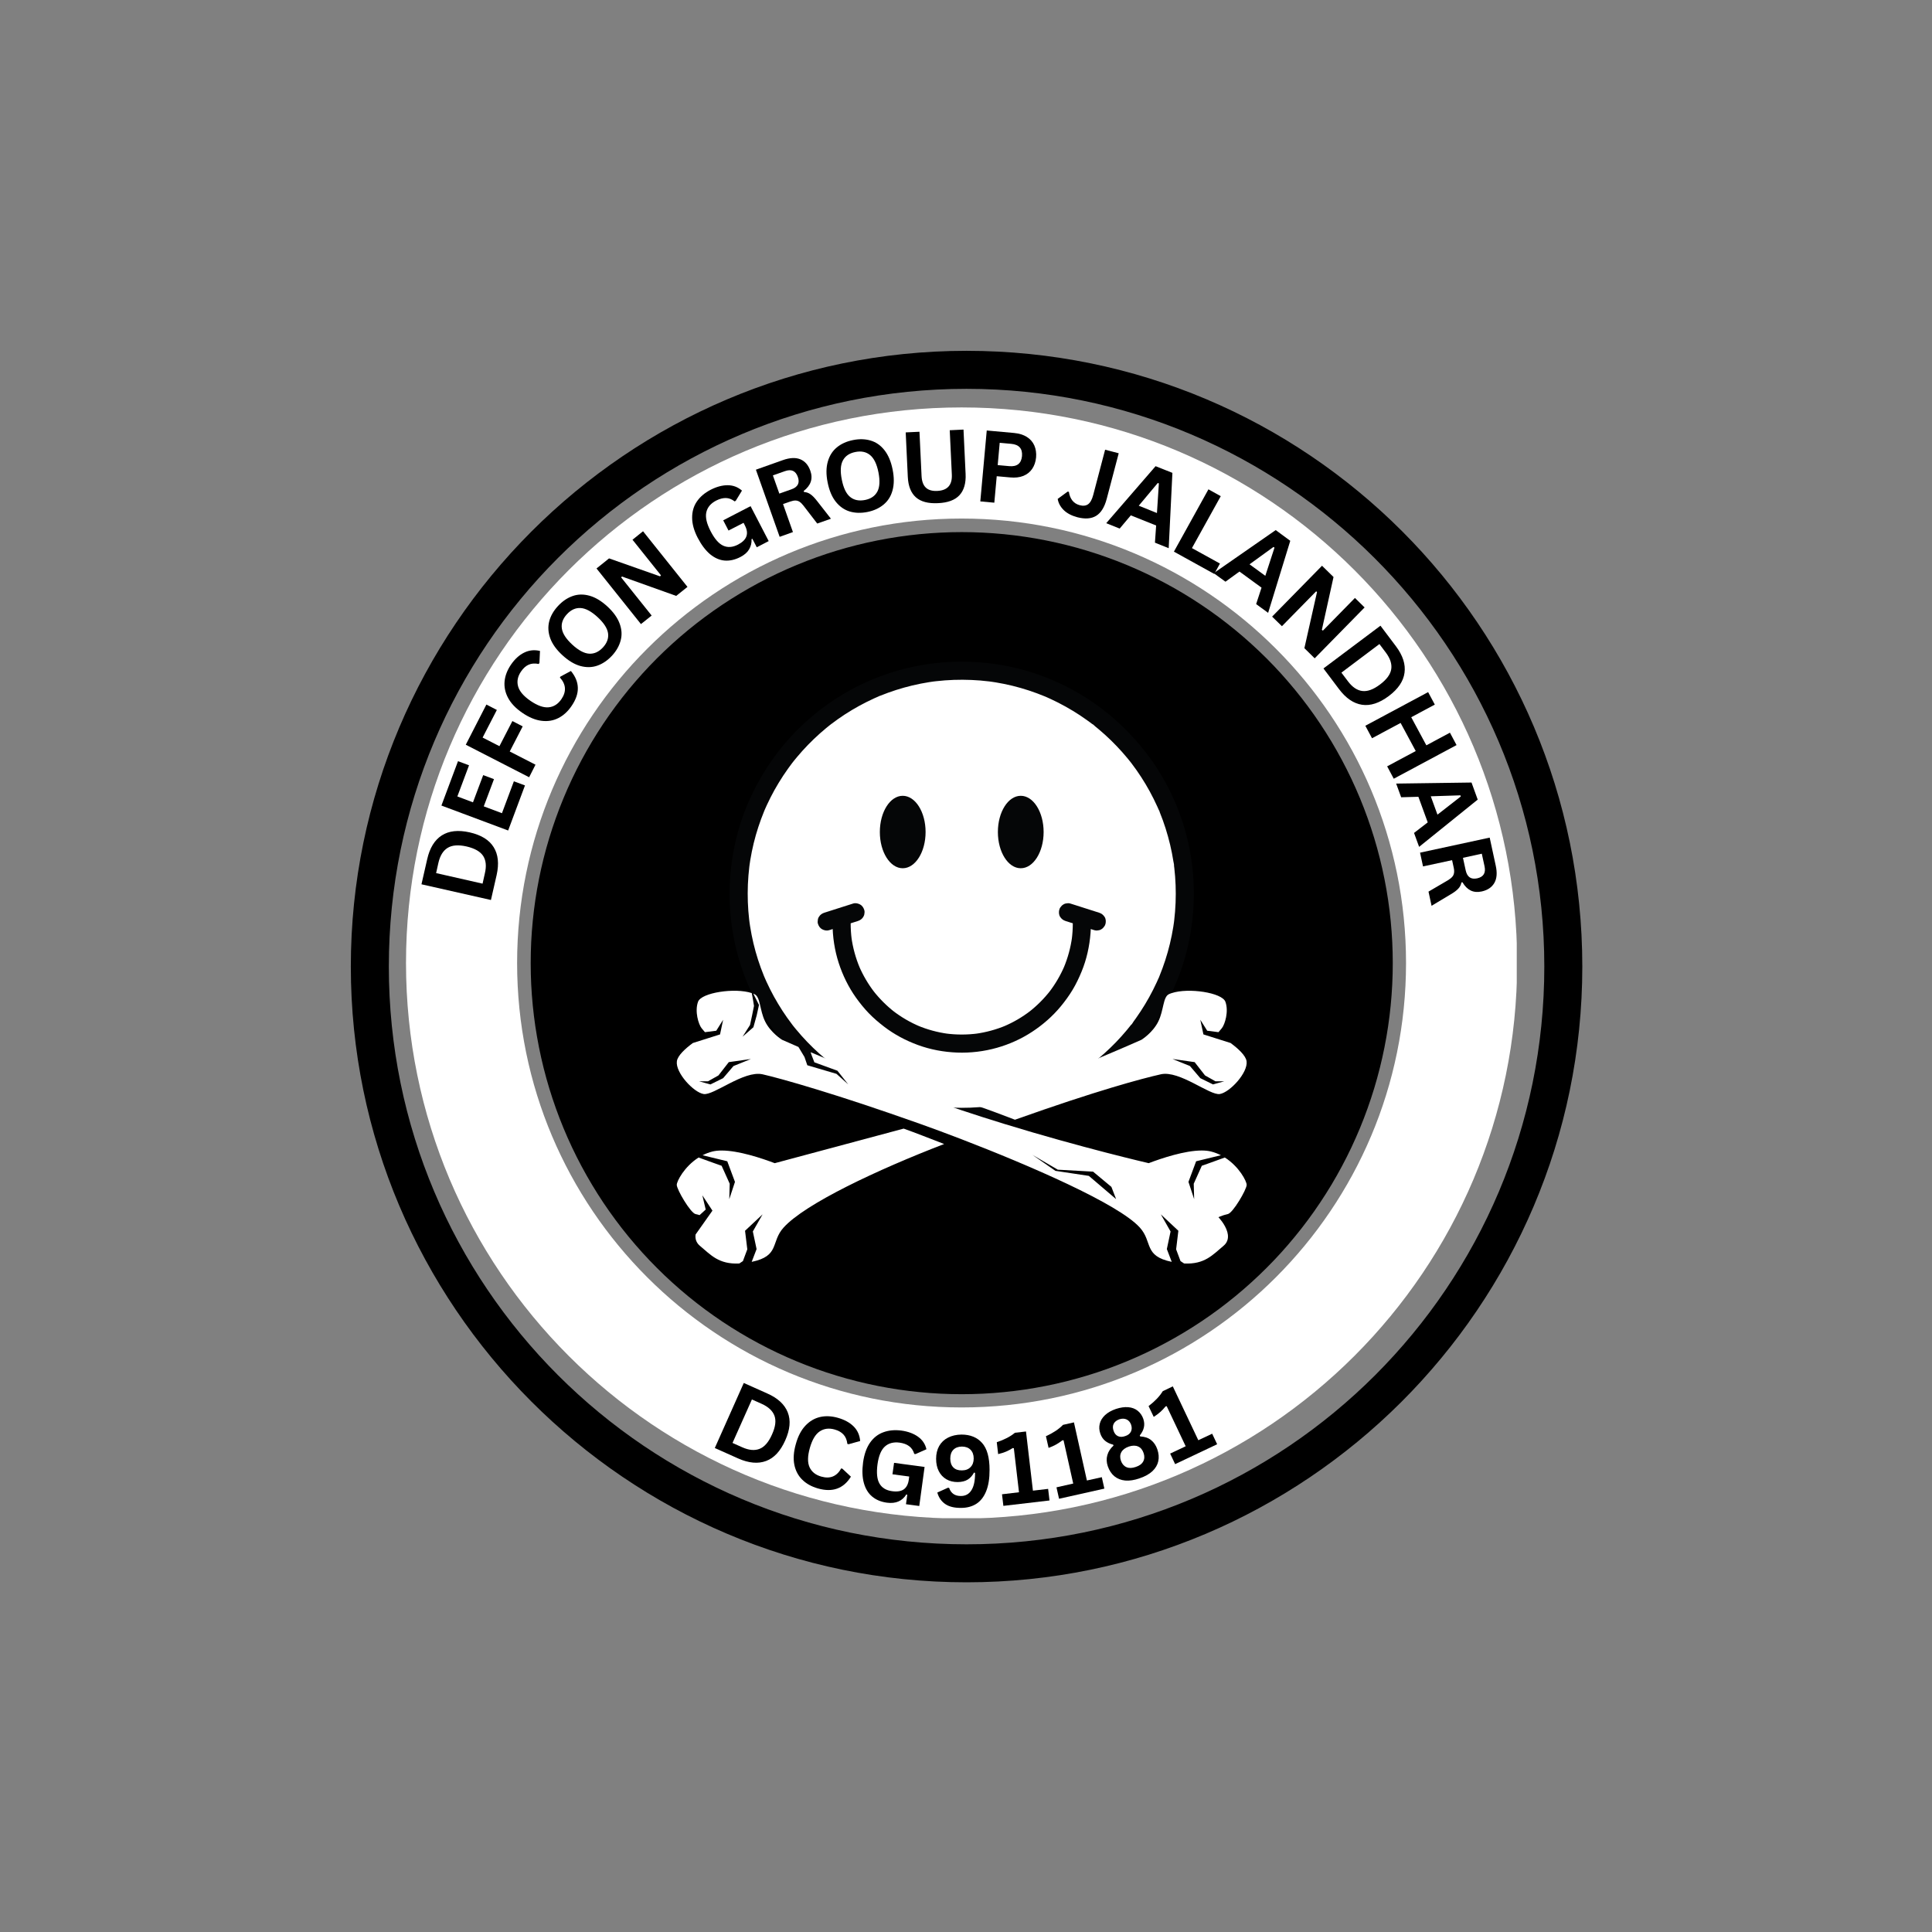 <svg xmlns="http://www.w3.org/2000/svg" xmlns:xlink="http://www.w3.org/1999/xlink" width="500" zoomAndPan="magnify" viewBox="0 0 375 375" height="500" preserveAspectRatio="xMidYMid meet" version="1.0"><rect x="0" y="0" width="375" height="375" fill="#808080" stroke="none"/><defs><g/><clipPath id="e0f63bc7be"><path d="M 68.094 68.094 L 307.125 68.094 L 307.125 307.125 L 68.094 307.125 Z M 68.094 68.094 " clip-rule="nonzero"/></clipPath><clipPath id="81262df6f1"><path d="M 103.008 103.281 L 270.328 103.281 L 270.328 270.605 L 103.008 270.605 Z M 103.008 103.281 " clip-rule="nonzero"/></clipPath><clipPath id="72cdd65891"><path d="M 141.613 128.422 L 231.602 128.422 L 231.602 218.41 L 141.613 218.41 Z M 141.613 128.422 " clip-rule="nonzero"/></clipPath><clipPath id="b6fd71d569"><path d="M 78.805 79.082 L 294.402 79.082 L 294.402 294.68 L 78.805 294.68 Z M 78.805 79.082 " clip-rule="nonzero"/></clipPath><clipPath id="e13304a4d3"><path d="M 131.082 219 L 184 219 L 184 245.551 L 131.082 245.551 Z M 131.082 219 " clip-rule="nonzero"/></clipPath><clipPath id="8ec46a03c0"><path d="M 131.082 192 L 242 192 L 242 245.551 L 131.082 245.551 Z M 131.082 192 " clip-rule="nonzero"/></clipPath></defs><g clip-path="url(#e0f63bc7be)"><path fill="#000000" d="M 187.609 307.125 C 121.582 307.125 68.094 253.27 68.094 187.609 C 68.094 121.953 121.582 68.094 187.609 68.094 C 253.641 68.094 307.125 121.582 307.125 187.609 C 307.125 253.641 253.27 307.125 187.609 307.125 Z M 187.609 75.473 C 125.641 75.473 75.473 125.641 75.473 187.609 C 75.473 249.582 125.641 299.75 187.609 299.75 C 249.582 299.75 299.75 249.582 299.75 187.609 C 299.75 125.641 249.215 75.473 187.609 75.473 Z M 187.609 75.473 " fill-opacity="1" fill-rule="nonzero"/></g><g clip-path="url(#81262df6f1)"><path fill="#000000" d="M 270.336 186.945 C 270.336 188.316 270.301 189.684 270.234 191.051 C 270.168 192.418 270.066 193.785 269.934 195.148 C 269.797 196.512 269.633 197.867 269.43 199.223 C 269.23 200.578 268.996 201.926 268.727 203.27 C 268.461 204.613 268.16 205.949 267.828 207.277 C 267.496 208.605 267.129 209.922 266.734 211.234 C 266.336 212.543 265.906 213.844 265.445 215.133 C 264.984 216.422 264.492 217.699 263.969 218.965 C 263.441 220.23 262.887 221.48 262.305 222.719 C 261.719 223.957 261.102 225.18 260.457 226.387 C 259.812 227.594 259.137 228.785 258.434 229.961 C 257.73 231.133 256.996 232.289 256.234 233.43 C 255.477 234.566 254.688 235.688 253.871 236.785 C 253.055 237.887 252.215 238.965 251.344 240.023 C 250.477 241.082 249.582 242.117 248.664 243.133 C 247.742 244.148 246.801 245.137 245.832 246.105 C 244.863 247.074 243.871 248.02 242.855 248.938 C 241.844 249.859 240.805 250.75 239.746 251.621 C 238.688 252.488 237.609 253.332 236.512 254.148 C 235.41 254.961 234.293 255.75 233.152 256.512 C 232.016 257.273 230.859 258.004 229.684 258.707 C 228.508 259.414 227.316 260.086 226.109 260.73 C 224.902 261.379 223.68 261.992 222.441 262.578 C 221.203 263.164 219.953 263.719 218.688 264.242 C 217.422 264.766 216.145 265.258 214.855 265.723 C 213.566 266.184 212.27 266.613 210.957 267.008 C 209.648 267.406 208.328 267.77 207 268.105 C 205.672 268.438 204.336 268.738 202.992 269.004 C 201.648 269.27 200.301 269.504 198.945 269.707 C 197.594 269.906 196.234 270.074 194.871 270.207 C 193.508 270.344 192.145 270.445 190.777 270.512 C 189.41 270.578 188.039 270.613 186.672 270.613 C 185.301 270.613 183.934 270.578 182.566 270.512 C 181.199 270.445 179.832 270.344 178.469 270.207 C 177.109 270.074 175.75 269.906 174.395 269.707 C 173.039 269.504 171.691 269.27 170.348 269.004 C 169.008 268.738 167.672 268.438 166.344 268.105 C 165.016 267.77 163.695 267.406 162.383 267.008 C 161.074 266.613 159.773 266.184 158.484 265.723 C 157.195 265.258 155.918 264.766 154.652 264.242 C 153.391 263.719 152.137 263.164 150.898 262.578 C 149.66 261.992 148.438 261.379 147.23 260.73 C 146.023 260.086 144.832 259.414 143.66 258.707 C 142.484 258.004 141.328 257.273 140.188 256.512 C 139.051 255.75 137.934 254.961 136.832 254.148 C 135.73 253.332 134.652 252.488 133.594 251.621 C 132.535 250.75 131.5 249.859 130.484 248.938 C 129.469 248.02 128.48 247.074 127.512 246.105 C 126.543 245.137 125.598 244.148 124.68 243.133 C 123.762 242.117 122.867 241.082 121.996 240.023 C 121.129 238.965 120.285 237.887 119.473 236.785 C 118.656 235.688 117.867 234.566 117.105 233.43 C 116.344 232.289 115.613 231.133 114.91 229.957 C 114.207 228.785 113.531 227.594 112.887 226.387 C 112.238 225.18 111.625 223.957 111.039 222.719 C 110.453 221.48 109.898 220.23 109.375 218.965 C 108.852 217.699 108.359 216.422 107.898 215.133 C 107.438 213.844 107.008 212.543 106.609 211.234 C 106.211 209.922 105.848 208.605 105.512 207.277 C 105.18 205.949 104.883 204.613 104.613 203.27 C 104.348 201.926 104.113 200.578 103.91 199.223 C 103.711 197.867 103.543 196.512 103.41 195.148 C 103.273 193.785 103.176 192.418 103.105 191.051 C 103.039 189.684 103.008 188.316 103.008 186.945 C 103.008 185.578 103.039 184.211 103.105 182.84 C 103.176 181.473 103.273 180.109 103.41 178.746 C 103.543 177.383 103.711 176.023 103.91 174.672 C 104.113 173.316 104.348 171.969 104.613 170.625 C 104.883 169.281 105.18 167.945 105.512 166.617 C 105.848 165.289 106.211 163.969 106.609 162.66 C 107.008 161.352 107.438 160.051 107.898 158.762 C 108.359 157.473 108.852 156.195 109.375 154.93 C 109.898 153.664 110.453 152.414 111.039 151.176 C 111.625 149.938 112.238 148.715 112.887 147.508 C 113.531 146.301 114.207 145.109 114.91 143.934 C 115.613 142.762 116.344 141.605 117.105 140.465 C 117.867 139.328 118.656 138.207 119.473 137.109 C 120.285 136.008 121.129 134.93 121.996 133.871 C 122.867 132.812 123.762 131.777 124.68 130.762 C 125.598 129.746 126.543 128.754 127.512 127.785 C 128.48 126.82 129.469 125.875 130.484 124.957 C 131.5 124.035 132.535 123.141 133.594 122.273 C 134.652 121.406 135.73 120.562 136.832 119.746 C 137.934 118.93 139.051 118.145 140.188 117.383 C 141.328 116.621 142.484 115.891 143.66 115.184 C 144.832 114.48 146.023 113.805 147.23 113.16 C 148.438 112.516 149.66 111.898 150.898 111.316 C 152.137 110.73 153.391 110.176 154.652 109.652 C 155.918 109.125 157.195 108.633 158.484 108.172 C 159.773 107.711 161.074 107.281 162.383 106.883 C 163.695 106.488 165.016 106.121 166.344 105.789 C 167.672 105.457 169.008 105.156 170.348 104.891 C 171.691 104.621 173.039 104.387 174.395 104.188 C 175.75 103.988 177.109 103.82 178.469 103.684 C 179.832 103.551 181.199 103.449 182.566 103.383 C 183.934 103.316 185.301 103.281 186.672 103.281 C 188.039 103.281 189.41 103.316 190.777 103.383 C 192.145 103.449 193.508 103.551 194.871 103.684 C 196.234 103.82 197.594 103.988 198.945 104.188 C 200.301 104.387 201.648 104.621 202.992 104.891 C 204.336 105.156 205.672 105.457 207 105.789 C 208.328 106.121 209.648 106.488 210.957 106.883 C 212.27 107.281 213.566 107.711 214.855 108.172 C 216.145 108.633 217.422 109.125 218.688 109.652 C 219.953 110.176 221.203 110.73 222.441 111.316 C 223.68 111.898 224.902 112.516 226.109 113.16 C 227.316 113.805 228.508 114.48 229.684 115.184 C 230.859 115.891 232.016 116.621 233.152 117.383 C 234.293 118.145 235.41 118.93 236.512 119.746 C 237.609 120.562 238.688 121.406 239.746 122.273 C 240.805 123.141 241.844 124.035 242.855 124.957 C 243.871 125.875 244.863 126.82 245.832 127.785 C 246.801 128.754 247.742 129.746 248.664 130.762 C 249.582 131.777 250.477 132.812 251.344 133.871 C 252.215 134.93 253.055 136.008 253.871 137.109 C 254.688 138.207 255.477 139.328 256.234 140.465 C 256.996 141.605 257.73 142.762 258.434 143.934 C 259.137 145.109 259.812 146.301 260.457 147.508 C 261.102 148.715 261.719 149.938 262.305 151.176 C 262.887 152.414 263.441 153.664 263.969 154.93 C 264.492 156.195 264.984 157.473 265.445 158.762 C 265.906 160.051 266.336 161.352 266.734 162.66 C 267.129 163.969 267.496 165.289 267.828 166.617 C 268.16 167.945 268.461 169.281 268.727 170.625 C 268.996 171.969 269.23 173.316 269.43 174.672 C 269.633 176.023 269.797 177.383 269.934 178.746 C 270.066 180.109 270.168 181.473 270.234 182.84 C 270.301 184.211 270.336 185.578 270.336 186.945 Z M 270.336 186.945 " fill-opacity="1" fill-rule="nonzero"/></g><path fill="#ffffff" d="M 229.973 173.484 C 229.973 197.398 210.586 216.785 186.672 216.785 C 162.758 216.785 143.371 197.398 143.371 173.484 C 143.371 149.566 162.758 130.18 186.672 130.18 C 210.586 130.18 229.973 149.566 229.973 173.484 " fill-opacity="1" fill-rule="nonzero"/><g clip-path="url(#72cdd65891)"><path fill="#050607" d="M 228.215 173.484 C 228.215 174.637 228.172 175.789 228.078 176.938 C 228.035 177.496 227.98 178.055 227.914 178.609 C 227.898 178.746 227.883 178.887 227.863 179.023 C 227.824 179.348 227.922 178.637 227.855 179.086 C 227.816 179.363 227.777 179.637 227.734 179.91 C 227.379 182.113 226.859 184.285 226.168 186.406 C 225.836 187.43 225.461 188.445 225.055 189.445 C 225.023 189.516 224.992 189.586 224.965 189.656 C 224.891 189.84 225.031 189.5 225.031 189.504 C 225.02 189.621 224.918 189.762 224.871 189.875 C 224.758 190.137 224.641 190.398 224.52 190.66 C 224.297 191.148 224.062 191.629 223.82 192.109 C 222.852 194.027 221.738 195.871 220.492 197.625 C 220.34 197.84 220.184 198.059 220.027 198.27 C 219.895 198.449 219.707 198.84 219.516 198.953 C 219.512 198.953 219.734 198.668 219.617 198.82 C 219.578 198.863 219.547 198.91 219.512 198.953 C 219.43 199.059 219.348 199.164 219.262 199.266 C 219.086 199.488 218.906 199.707 218.727 199.926 C 218.047 200.742 217.34 201.531 216.605 202.293 C 215.855 203.066 215.078 203.816 214.273 204.535 C 213.879 204.887 213.48 205.234 213.07 205.574 C 212.867 205.742 212.664 205.91 212.457 206.074 C 212.352 206.156 212.246 206.238 212.145 206.32 C 212.098 206.355 212.055 206.391 212.008 206.426 C 211.832 206.566 212.359 206.16 212.051 206.395 C 210.336 207.691 208.543 208.871 206.664 209.91 C 205.711 210.438 204.738 210.926 203.746 211.379 C 203.52 211.48 203.293 211.582 203.062 211.684 C 202.953 211.73 202.809 211.832 202.691 211.84 C 202.688 211.844 203.031 211.703 202.848 211.777 C 202.758 211.812 202.672 211.848 202.582 211.887 C 202.082 212.09 201.578 212.285 201.074 212.469 C 199.008 213.223 196.887 213.82 194.73 214.25 C 194.168 214.363 193.605 214.465 193.043 214.555 C 192.785 214.594 192.531 214.633 192.277 214.668 C 191.824 214.73 192.539 214.637 192.211 214.676 C 192.055 214.695 191.898 214.715 191.738 214.734 C 190.602 214.867 189.461 214.953 188.316 214.996 C 186.039 215.082 183.75 214.988 181.488 214.719 C 181.348 214.703 181.211 214.684 181.074 214.668 C 180.871 214.645 181.25 214.691 181.242 214.691 C 181.18 214.699 181.062 214.668 181.008 214.66 C 180.734 214.621 180.461 214.578 180.188 214.535 C 179.641 214.445 179.098 214.348 178.559 214.238 C 177.465 214.02 176.383 213.758 175.309 213.453 C 174.246 213.152 173.199 212.812 172.164 212.43 C 171.656 212.242 171.156 212.047 170.656 211.844 C 170.609 211.824 170.473 211.785 170.445 211.754 C 170.441 211.75 170.777 211.898 170.598 211.82 C 170.477 211.766 170.352 211.715 170.227 211.66 C 169.984 211.551 169.738 211.441 169.492 211.328 C 167.52 210.422 165.613 209.367 163.801 208.172 C 163.355 207.879 162.918 207.578 162.484 207.273 C 162.266 207.117 162.055 206.961 161.84 206.805 C 161.664 206.672 161.316 206.512 161.203 206.324 C 161.32 206.512 161.438 206.508 161.289 206.391 C 161.246 206.355 161.199 206.32 161.156 206.285 C 161.051 206.203 160.949 206.121 160.844 206.039 C 160.625 205.859 160.402 205.684 160.188 205.5 C 159.777 205.16 159.379 204.812 158.984 204.461 C 157.395 203.031 155.91 201.484 154.547 199.84 C 154.379 199.633 154.211 199.43 154.043 199.223 C 153.961 199.117 153.879 199.012 153.797 198.91 C 153.773 198.875 153.707 198.816 153.695 198.777 C 153.715 198.844 153.906 199.055 153.762 198.859 C 153.43 198.422 153.102 197.98 152.785 197.531 C 152.16 196.648 151.57 195.738 151.016 194.812 C 150.465 193.895 149.949 192.961 149.473 192.008 C 149.23 191.527 149 191.043 148.777 190.559 C 148.664 190.312 148.555 190.066 148.449 189.82 C 148.422 189.758 148.258 189.34 148.355 189.609 C 148.453 189.867 148.273 189.398 148.246 189.34 C 147.422 187.312 146.75 185.223 146.242 183.09 C 145.984 182 145.766 180.902 145.594 179.793 C 145.555 179.539 145.516 179.285 145.48 179.031 C 145.434 178.707 145.523 179.379 145.473 178.965 C 145.453 178.809 145.434 178.648 145.414 178.492 C 145.352 177.934 145.297 177.375 145.254 176.82 C 145.082 174.539 145.086 172.246 145.27 169.969 C 145.316 169.391 145.371 168.812 145.441 168.238 C 145.461 168.102 145.484 167.961 145.496 167.824 C 145.496 167.82 145.441 168.199 145.473 167.996 C 145.48 167.938 145.488 167.879 145.496 167.82 C 145.539 167.523 145.582 167.23 145.629 166.938 C 145.809 165.832 146.035 164.734 146.297 163.648 C 146.816 161.52 147.508 159.441 148.336 157.414 C 148.488 157.039 148.234 157.645 148.359 157.355 C 148.406 157.25 148.449 157.145 148.496 157.039 C 148.609 156.777 148.727 156.516 148.848 156.254 C 149.082 155.75 149.324 155.25 149.574 154.758 C 150.059 153.805 150.578 152.871 151.133 151.961 C 151.691 151.035 152.289 150.129 152.918 149.25 C 153.059 149.047 153.203 148.848 153.352 148.652 C 153.43 148.543 153.508 148.438 153.59 148.332 C 153.629 148.281 153.926 147.887 153.762 148.102 C 153.605 148.312 153.855 147.984 153.902 147.922 C 153.984 147.816 154.07 147.715 154.152 147.609 C 154.328 147.391 154.508 147.172 154.691 146.953 C 156.062 145.312 157.555 143.777 159.152 142.355 C 159.551 142.004 159.953 141.66 160.359 141.32 C 160.562 141.152 160.77 140.984 160.977 140.82 C 161.066 140.75 161.156 140.68 161.246 140.609 C 161.574 140.352 161.012 140.785 161.34 140.539 C 162.203 139.887 163.082 139.258 163.988 138.668 C 165.797 137.496 167.691 136.457 169.652 135.562 C 169.895 135.453 170.141 135.344 170.387 135.238 C 170.441 135.215 170.492 135.191 170.547 135.168 C 170.73 135.09 170.578 135.074 170.445 135.211 C 170.52 135.133 170.77 135.078 170.871 135.035 C 171.371 134.832 171.875 134.641 172.379 134.457 C 173.398 134.086 174.434 133.758 175.477 133.465 C 176.551 133.164 177.637 132.906 178.73 132.691 C 179.273 132.586 179.816 132.488 180.359 132.402 C 180.637 132.359 180.91 132.32 181.184 132.281 C 181.387 132.254 181.008 132.305 181.012 132.305 C 181.09 132.297 181.172 132.285 181.25 132.273 C 181.406 132.254 181.566 132.238 181.723 132.219 C 183.992 131.961 186.281 131.883 188.559 131.98 C 189.703 132.027 190.844 132.121 191.977 132.262 C 192.094 132.273 192.211 132.293 192.332 132.305 C 191.824 132.258 192.277 132.297 192.395 132.316 C 192.688 132.359 192.98 132.402 193.273 132.449 C 193.82 132.539 194.363 132.641 194.902 132.75 C 197.074 133.191 199.211 133.805 201.289 134.578 C 201.797 134.766 202.297 134.965 202.793 135.168 C 203.086 135.289 202.445 135.016 202.852 135.191 C 202.957 135.238 203.062 135.285 203.168 135.328 C 203.43 135.445 203.695 135.562 203.953 135.684 C 204.941 136.141 205.914 136.637 206.863 137.168 C 207.793 137.688 208.703 138.238 209.594 138.824 C 210.051 139.129 210.504 139.441 210.953 139.762 C 211.152 139.902 211.352 140.051 211.551 140.195 C 211.656 140.273 211.762 140.355 211.867 140.434 C 211.93 140.48 211.988 140.527 212.051 140.57 C 212.242 140.719 212.035 140.527 211.965 140.504 C 212.168 140.57 212.418 140.863 212.586 140.996 C 212.793 141.164 213 141.332 213.203 141.504 C 213.625 141.855 214.039 142.215 214.445 142.582 C 215.23 143.293 215.992 144.031 216.723 144.797 C 217.469 145.574 218.184 146.383 218.871 147.215 C 219.039 147.418 219.207 147.625 219.371 147.832 C 219.441 147.922 219.512 148.012 219.582 148.102 C 219.695 148.25 219.699 148.129 219.516 148.016 C 219.566 148.047 219.617 148.148 219.652 148.195 C 219.973 148.617 220.285 149.047 220.594 149.48 C 221.84 151.254 222.957 153.121 223.922 155.062 C 224.164 155.543 224.395 156.027 224.613 156.516 C 224.727 156.758 224.836 157.004 224.941 157.25 C 224.965 157.305 224.984 157.355 225.008 157.41 C 225.086 157.59 224.938 157.25 224.941 157.254 C 225.023 157.324 225.078 157.578 225.117 157.68 C 225.531 158.699 225.906 159.734 226.238 160.781 C 226.91 162.891 227.422 165.047 227.762 167.23 C 227.797 167.473 227.91 167.816 227.879 168.055 C 227.879 168.062 227.832 167.68 227.855 167.883 C 227.867 167.961 227.879 168.043 227.887 168.121 C 227.902 168.258 227.922 168.398 227.938 168.535 C 227.996 169.07 228.047 169.609 228.09 170.148 C 228.176 171.258 228.215 172.371 228.215 173.484 C 228.219 174.402 229.023 175.285 229.973 175.242 C 230.926 175.199 231.734 174.469 231.73 173.484 C 231.727 168.797 231.008 164.086 229.559 159.625 C 228.16 155.32 226.121 151.211 223.496 147.52 C 220.809 143.742 217.594 140.426 213.914 137.605 C 210.32 134.848 206.312 132.688 202.062 131.125 C 197.684 129.52 193.035 128.637 188.379 128.457 C 183.672 128.273 178.906 128.84 174.375 130.121 C 170.012 131.359 165.812 133.266 162.023 135.758 C 158.262 138.23 154.852 141.254 151.988 144.73 C 149.031 148.32 146.664 152.285 144.898 156.586 C 143.137 160.887 142.102 165.457 141.742 170.086 C 141.379 174.805 141.777 179.602 142.895 184.195 C 143.965 188.613 145.738 192.895 148.094 196.781 C 150.426 200.629 153.344 204.148 156.711 207.133 C 160.078 210.121 163.875 212.629 167.98 214.484 C 172.32 216.445 176.875 217.699 181.605 218.25 C 186.324 218.801 191.125 218.559 195.781 217.617 C 200.254 216.711 204.598 215.082 208.586 212.863 C 212.52 210.676 216.141 207.871 219.246 204.613 C 222.348 201.367 224.984 197.648 226.984 193.625 C 229.031 189.512 230.473 185.098 231.168 180.551 C 231.527 178.211 231.727 175.852 231.73 173.484 C 231.734 172.562 230.922 171.684 229.973 171.727 C 229.02 171.77 228.219 172.496 228.215 173.484 " fill-opacity="1" fill-rule="nonzero"/></g><path fill="#050607" d="M 208.23 179.246 C 208.23 180.285 208.16 181.324 208.027 182.355 C 208.047 182.199 208.066 182.043 208.09 181.891 C 207.812 183.93 207.27 185.926 206.473 187.824 C 206.531 187.688 206.594 187.547 206.652 187.406 C 205.867 189.258 204.848 191.004 203.621 192.598 C 203.711 192.48 203.801 192.363 203.895 192.242 C 202.672 193.824 201.25 195.242 199.668 196.469 C 199.789 196.375 199.906 196.285 200.023 196.191 C 198.43 197.422 196.688 198.441 194.832 199.223 C 194.973 199.164 195.113 199.105 195.254 199.047 C 193.352 199.844 191.355 200.387 189.316 200.66 C 189.473 200.641 189.629 200.621 189.781 200.598 C 187.719 200.871 185.625 200.871 183.562 200.598 C 183.719 200.621 183.871 200.641 184.027 200.66 C 181.988 200.387 179.988 199.844 178.094 199.047 C 178.23 199.105 178.371 199.164 178.512 199.223 C 176.66 198.441 174.914 197.422 173.32 196.191 C 173.438 196.285 173.555 196.375 173.676 196.469 C 172.094 195.242 170.676 193.824 169.449 192.242 C 169.543 192.363 169.633 192.48 169.727 192.598 C 168.496 191.004 167.477 189.258 166.691 187.406 C 166.754 187.547 166.812 187.688 166.871 187.824 C 166.074 185.926 165.531 183.93 165.254 181.891 C 165.277 182.043 165.297 182.199 165.316 182.355 C 165.184 181.324 165.113 180.285 165.113 179.246 C 165.109 178.324 164.305 177.445 163.355 177.488 C 162.402 177.531 161.594 178.262 161.598 179.246 C 161.602 181.836 161.996 184.457 162.797 186.922 C 163.57 189.305 164.688 191.594 166.141 193.637 C 166.902 194.703 167.73 195.727 168.641 196.672 C 169.555 197.617 170.551 198.465 171.594 199.266 C 173.586 200.793 175.812 201.973 178.168 202.836 C 180.594 203.727 183.176 204.203 185.754 204.301 C 188.355 204.402 191.004 204.086 193.508 203.375 C 195.922 202.695 198.258 201.637 200.355 200.258 C 202.426 198.898 204.32 197.242 205.902 195.328 C 206.738 194.312 207.516 193.246 208.191 192.121 C 208.871 190.992 209.434 189.805 209.934 188.59 C 210.922 186.195 211.477 183.648 211.676 181.074 C 211.723 180.465 211.746 179.855 211.746 179.246 C 211.75 178.324 210.938 177.445 209.988 177.488 C 209.035 177.531 208.234 178.262 208.23 179.246 " fill-opacity="1" fill-rule="nonzero"/><path fill="#050607" d="M 179.656 161.496 C 179.656 165.379 177.668 168.527 175.215 168.527 C 172.766 168.527 170.777 165.379 170.777 161.496 C 170.777 157.609 172.766 154.465 175.215 154.465 C 177.668 154.465 179.656 157.609 179.656 161.496 " fill-opacity="1" fill-rule="nonzero"/><path fill="#050607" d="M 202.566 161.496 C 202.566 165.379 200.578 168.527 198.129 168.527 C 195.676 168.527 193.688 165.379 193.688 161.496 C 193.688 157.609 195.676 154.465 198.129 154.465 C 200.578 154.465 202.566 157.609 202.566 161.496 " fill-opacity="1" fill-rule="nonzero"/><path fill="#050607" d="M 160.93 180.551 C 161.559 180.348 162.191 180.148 162.82 179.945 C 163.824 179.625 164.828 179.305 165.836 178.984 C 166.062 178.914 166.293 178.84 166.52 178.766 C 166.953 178.629 167.34 178.355 167.57 177.961 C 167.699 177.758 167.77 177.539 167.781 177.305 C 167.832 177.07 167.82 176.84 167.746 176.605 C 167.609 176.18 167.348 175.77 166.941 175.555 C 166.531 175.34 166.039 175.23 165.586 175.379 C 164.953 175.578 164.324 175.781 163.691 175.98 C 162.688 176.301 161.684 176.621 160.68 176.941 C 160.453 177.012 160.223 177.086 159.992 177.16 C 159.562 177.297 159.176 177.57 158.945 177.969 C 158.816 178.168 158.746 178.387 158.734 178.621 C 158.684 178.855 158.691 179.09 158.766 179.32 C 158.902 179.746 159.168 180.156 159.574 180.371 C 159.984 180.59 160.477 180.695 160.93 180.551 " fill-opacity="1" fill-rule="nonzero"/><path fill="#050607" d="M 213.352 177.16 C 212.719 176.957 212.09 176.758 211.457 176.555 C 210.453 176.234 209.449 175.914 208.445 175.594 C 208.215 175.523 207.988 175.449 207.758 175.379 C 207.523 175.305 207.293 175.293 207.059 175.344 C 206.824 175.355 206.605 175.426 206.402 175.555 C 206.199 175.664 206.035 175.816 205.91 176.008 C 205.754 176.176 205.652 176.375 205.598 176.605 C 205.492 177.055 205.516 177.559 205.773 177.961 C 206.027 178.352 206.371 178.625 206.824 178.766 C 207.453 178.969 208.086 179.168 208.715 179.371 C 209.719 179.691 210.727 180.012 211.73 180.332 C 211.957 180.402 212.188 180.477 212.414 180.551 C 212.648 180.621 212.883 180.633 213.117 180.582 C 213.352 180.57 213.57 180.5 213.77 180.371 C 213.977 180.262 214.141 180.109 214.262 179.922 C 214.418 179.75 214.523 179.551 214.578 179.32 C 214.68 178.871 214.66 178.367 214.402 177.969 C 214.145 177.574 213.801 177.305 213.352 177.16 " fill-opacity="1" fill-rule="nonzero"/><g clip-path="url(#b6fd71d569)"><path fill="#ffffff" d="M 186.641 79.082 C 127.062 79.082 78.805 127.34 78.805 186.918 C 78.805 246.496 127.062 294.75 186.641 294.75 C 246.219 294.75 294.477 246.496 294.477 186.918 C 294.477 127.34 246.219 79.082 186.641 79.082 Z M 186.641 273.184 C 138.977 273.184 100.371 234.578 100.371 186.918 C 100.371 139.254 138.977 100.648 186.641 100.648 C 234.305 100.648 272.91 139.254 272.91 186.918 C 272.91 234.578 234.305 273.184 186.641 273.184 Z M 186.641 273.184 " fill-opacity="1" fill-rule="nonzero"/></g><g clip-path="url(#e13304a4d3)"><path fill="#ffffff" d="M 183.258 222.051 C 170.305 227.039 156.27 233.637 152.09 238.273 C 149.559 241.074 151.406 243.789 145.902 244.926 L 146.852 242.445 L 146.125 239.027 L 148.02 235.703 L 144.613 238.891 L 145.051 242.492 L 144.199 244.777 L 143.5 245.242 L 143.496 245.242 C 139.5 245.441 137.949 243.559 135.863 241.824 C 135.098 241.188 134.91 240.395 135.012 239.617 L 138.285 234.984 L 136.324 232.004 L 136.977 234.773 L 135.789 235.855 C 135.551 235.777 135.289 235.707 135.008 235.652 C 134.035 235.449 131.359 230.895 131.359 229.98 C 131.359 229.277 132.828 226.43 135.598 224.672 C 136.609 225.055 140.066 226.277 140.066 226.277 L 141.637 229.762 L 141.551 232.762 L 142.656 229.406 L 141.164 225.402 L 136.367 224.234 C 136.957 223.926 137.602 223.68 138.297 223.504 C 138.828 223.375 139.43 223.316 140.078 223.316 C 143.379 223.316 147.859 224.816 150.375 225.773 C 150.375 225.773 175.395 219.062 175.402 219.062 C 177.715 219.883 180.223 220.883 183.258 222.051 Z M 183.258 222.051 " fill-opacity="1" fill-rule="nonzero"/></g><path fill="#ffffff" d="M 241.961 205.996 C 241.809 204.871 240.297 203.508 238.855 202.445 L 233.582 200.777 L 232.977 197.934 L 234.316 200.062 L 236.508 200.344 C 236.676 200.152 236.902 199.891 237.164 199.566 C 237.75 198.832 238.535 196.309 237.848 194.438 C 237.199 192.672 230.699 191.672 227.43 192.758 L 227.113 192.871 L 227.109 192.871 C 227.031 192.906 226.957 192.938 226.883 192.973 C 225.723 193.512 225.906 196.062 224.828 198.262 C 223.754 200.461 221.551 201.824 221.551 201.824 C 221.551 201.824 208.863 207.504 195.055 212.582 C 192.281 213.598 192.27 213.648 189.469 214.578 C 192.219 215.492 194.426 216.371 197.004 217.336 C 212.93 211.668 221.691 209.336 225.316 208.52 C 228.941 207.707 234.812 212.672 236.77 212.348 C 238.73 212.02 242.254 208.195 241.961 205.996 Z M 235.441 210.484 L 232.977 209.27 L 230.969 206.918 L 227.59 205.547 L 231.879 206.16 L 233.891 208.738 L 235.918 209.879 L 237.633 209.879 Z M 235.441 210.484 " fill-opacity="1" fill-rule="nonzero"/><g clip-path="url(#8ec46a03c0)"><path fill="#ffffff" d="M 238.324 235.648 C 239.301 235.445 241.977 230.891 241.977 229.98 C 241.977 229.273 240.508 226.426 237.738 224.672 C 236.73 225.051 233.27 226.277 233.27 226.277 L 231.703 229.762 L 231.785 232.758 L 230.68 229.402 L 232.168 225.402 L 236.973 224.23 C 236.379 223.926 235.734 223.676 235.043 223.504 C 234.508 223.371 233.906 223.312 233.258 223.312 C 229.957 223.312 225.473 224.816 222.961 225.77 C 222.961 225.77 210.07 222.801 194.812 218.113 C 192.156 217.297 189.422 216.43 186.672 215.512 C 183.875 214.578 181.059 213.602 178.289 212.582 C 170.105 209.574 162.324 206.355 157.336 204.23 L 157.57 204.902 L 158.07 206.195 L 162.547 207.828 L 164.645 210.484 L 162.359 208.434 L 156.699 206.766 L 156.152 205.168 L 154.977 203.215 C 152.957 202.344 151.789 201.82 151.789 201.82 C 151.789 201.82 149.586 200.457 148.508 198.262 C 147.43 196.062 147.613 193.512 146.453 192.969 C 146.379 192.934 146.305 192.902 146.223 192.871 L 147.32 195.055 L 146.875 197.07 L 146.234 199.387 L 144.137 201.219 L 145.582 198.945 L 145.977 197.098 L 146.348 195.254 C 146.348 195.254 146.105 193.598 145.91 192.754 C 142.641 191.672 136.137 192.668 135.492 194.434 C 134.805 196.305 135.586 198.832 136.172 199.566 C 136.438 199.891 136.66 200.152 136.828 200.344 L 136.832 200.344 L 139.027 200.062 L 140.359 197.938 L 139.758 200.781 L 134.48 202.449 C 133.043 203.512 131.527 204.871 131.379 205.996 C 131.082 208.195 134.609 212.023 136.566 212.348 C 138.523 212.676 144.398 207.711 148.02 208.523 C 151.641 209.34 162.598 212.449 178.527 218.117 C 178.531 218.117 178.531 218.121 178.535 218.121 C 180.848 218.941 183.637 219.973 186.672 221.141 C 199.621 226.129 217.07 233.637 221.246 238.273 C 223.773 241.074 221.93 243.793 227.434 244.926 L 226.484 242.445 L 227.207 239.027 L 225.316 235.703 L 228.719 238.891 L 228.285 242.492 L 229.137 244.777 L 229.836 245.242 C 233.836 245.445 235.387 243.559 237.473 241.824 C 238.238 241.188 238.426 240.402 238.324 239.621 C 238.301 239.453 238.27 239.289 238.223 239.125 C 237.801 237.609 236.5 236.258 236.5 236.258 C 236.5 236.258 236.938 236.047 237.547 235.855 C 237.785 235.777 238.051 235.707 238.324 235.648 Z M 142.367 206.918 L 140.359 209.273 L 137.895 210.488 L 135.703 209.883 L 137.418 209.883 L 139.449 208.742 L 141.457 206.16 L 145.746 205.551 Z M 211.344 228.238 L 204.859 227.262 L 200.387 224.152 L 205.32 227.035 L 212.164 227.414 L 215.723 230.375 L 216.637 232.754 Z M 211.344 228.238 " fill-opacity="1" fill-rule="nonzero"/></g><g fill="#000000" fill-opacity="1"><g transform="translate(94.9, 176.438)"><g><path d="M -11.984 -9.656 C -11.492 -11.844 -10.551 -13.383 -9.156 -14.281 C -7.77 -15.176 -5.961 -15.375 -3.734 -14.875 C -1.492 -14.363 0.055 -13.406 0.922 -12 C 1.797 -10.594 1.988 -8.797 1.5 -6.609 L 0.391 -1.75 L -13.094 -4.797 Z M -0.781 -6.953 C -0.457 -8.336 -0.57 -9.457 -1.125 -10.312 C -1.688 -11.164 -2.758 -11.773 -4.344 -12.141 C -5.914 -12.492 -7.133 -12.406 -8 -11.875 C -8.875 -11.344 -9.473 -10.383 -9.797 -9 L -10.25 -6.969 L -1.234 -4.922 Z M -0.781 -6.953 "/></g></g></g><g fill="#000000" fill-opacity="1"><g transform="translate(98.007, 162.888)"><g><path d="M -4.109 -6.375 L -0.578 -5.047 L 1.734 -11.234 L 3.891 -10.438 L 0.625 -1.688 L -12.328 -6.531 L -9.109 -15.141 L -6.969 -14.344 L -9.234 -8.297 L -6.203 -7.156 L -4.219 -12.438 L -2.125 -11.656 Z M -4.109 -6.375 "/></g></g></g><g fill="#000000" fill-opacity="1"><g transform="translate(101.877, 152.457)"><g><path d="M -7.469 -15.703 L -5.438 -14.656 L -8.203 -9.297 L -4.938 -7.625 L -2.422 -12.5 L -0.422 -11.469 L -2.938 -6.594 L 2.062 -4.031 L 0.828 -1.594 L -11.469 -7.906 Z M -7.469 -15.703 "/></g></g></g><g fill="#000000" fill-opacity="1"><g transform="translate(106.5, 143.175)"><g><path d="M 4.438 -6.141 C 3.719 -5.078 2.863 -4.297 1.875 -3.797 C 0.895 -3.297 -0.188 -3.117 -1.375 -3.266 C -2.57 -3.41 -3.816 -3.926 -5.109 -4.812 C -6.391 -5.688 -7.312 -6.648 -7.875 -7.703 C -8.438 -8.754 -8.664 -9.828 -8.562 -10.922 C -8.457 -12.016 -8.047 -13.094 -7.328 -14.156 C -6.578 -15.25 -5.723 -16.031 -4.766 -16.5 C -3.805 -16.977 -2.781 -17.086 -1.688 -16.828 L -1.797 -14.5 L -1.938 -14.297 C -2.688 -14.453 -3.336 -14.406 -3.891 -14.156 C -4.441 -13.914 -4.938 -13.473 -5.375 -12.828 C -6.02 -11.879 -6.207 -10.922 -5.938 -9.953 C -5.676 -8.992 -4.867 -8.051 -3.516 -7.125 C -2.148 -6.195 -0.973 -5.785 0.016 -5.891 C 1.004 -5.992 1.82 -6.52 2.469 -7.469 C 3.477 -8.945 3.379 -10.348 2.172 -11.672 L 2.297 -11.859 L 4.312 -12.938 C 5.188 -11.883 5.633 -10.797 5.656 -9.672 C 5.688 -8.547 5.281 -7.367 4.438 -6.141 Z M 4.438 -6.141 "/></g></g></g><g fill="#000000" fill-opacity="1"><g transform="translate(113.523, 132.675)"><g><path d="M 5.266 -5.406 C 4.398 -4.477 3.445 -3.832 2.406 -3.469 C 1.375 -3.113 0.281 -3.094 -0.875 -3.406 C -2.031 -3.727 -3.191 -4.426 -4.359 -5.5 C -5.523 -6.57 -6.312 -7.664 -6.719 -8.781 C -7.125 -9.906 -7.191 -11 -6.922 -12.062 C -6.648 -13.125 -6.082 -14.117 -5.219 -15.047 C -4.363 -15.973 -3.414 -16.617 -2.375 -16.984 C -1.344 -17.348 -0.254 -17.367 0.891 -17.047 C 2.035 -16.734 3.191 -16.039 4.359 -14.969 C 5.523 -13.895 6.316 -12.797 6.734 -11.672 C 7.16 -10.547 7.234 -9.453 6.953 -8.391 C 6.68 -7.328 6.117 -6.332 5.266 -5.406 Z M 3.516 -7.016 C 4.305 -7.879 4.633 -8.789 4.5 -9.75 C 4.363 -10.719 3.688 -11.766 2.469 -12.891 C 1.258 -14.004 0.164 -14.594 -0.812 -14.656 C -1.801 -14.719 -2.691 -14.316 -3.484 -13.453 C -4.285 -12.586 -4.613 -11.664 -4.469 -10.688 C -4.332 -9.719 -3.66 -8.676 -2.453 -7.562 C -1.234 -6.438 -0.133 -5.848 0.844 -5.797 C 1.82 -5.742 2.711 -6.148 3.516 -7.016 Z M 3.516 -7.016 "/></g></g></g><g fill="#000000" fill-opacity="1"><g transform="translate(123.001, 122.259)"><g><path d="M 3.484 -2.781 L 1.406 -1.125 L -7.219 -11.922 L -4.781 -13.875 L 5.109 -10.391 L 5.297 -10.578 L -0.234 -17.5 L 1.812 -19.141 L 10.438 -8.344 L 8.25 -6.594 L -2.281 -10.359 L -2.438 -10.188 Z M 3.484 -2.781 "/></g></g></g><g fill="#000000" fill-opacity="1"><g transform="translate(134.469, 113.393)"><g/></g></g><g fill="#000000" fill-opacity="1"><g transform="translate(137.64, 111.025)"><g><path d="M 6.062 -2.906 C 5.031 -2.375 4.02 -2.145 3.031 -2.219 C 2.039 -2.301 1.098 -2.707 0.203 -3.438 C -0.68 -4.176 -1.488 -5.242 -2.219 -6.641 C -2.938 -8.035 -3.297 -9.332 -3.297 -10.531 C -3.305 -11.727 -3 -12.781 -2.375 -13.688 C -1.75 -14.602 -0.863 -15.359 0.281 -15.953 C 1.457 -16.555 2.57 -16.852 3.625 -16.844 C 4.676 -16.832 5.594 -16.484 6.375 -15.797 L 5.172 -13.828 L 4.953 -13.703 C 4.41 -14.129 3.844 -14.348 3.25 -14.359 C 2.664 -14.367 2.035 -14.203 1.359 -13.859 C 0.297 -13.305 -0.336 -12.547 -0.547 -11.578 C -0.754 -10.617 -0.477 -9.406 0.281 -7.938 C 1.051 -6.445 1.867 -5.504 2.734 -5.109 C 3.609 -4.711 4.562 -4.781 5.594 -5.312 C 6.477 -5.77 7.023 -6.305 7.234 -6.922 C 7.453 -7.535 7.359 -8.234 6.953 -9.016 L 6.688 -9.547 L 3.766 -8.047 L 2.734 -10.031 L 8.047 -12.781 L 11.562 -6 L 9.25 -4.797 L 8.391 -6.453 L 8.234 -6.375 C 8.273 -5.664 8.117 -5.008 7.766 -4.406 C 7.422 -3.812 6.852 -3.312 6.062 -2.906 Z M 6.062 -2.906 "/></g></g></g><g fill="#000000" fill-opacity="1"><g transform="translate(149.642, 104.792)"><g><path d="M 1.688 -0.594 L -2.922 -13.625 L 2.312 -15.484 C 3.664 -15.961 4.797 -16.016 5.703 -15.641 C 6.609 -15.266 7.254 -14.523 7.641 -13.422 C 7.922 -12.641 7.945 -11.922 7.719 -11.266 C 7.5 -10.617 7.039 -10.023 6.344 -9.484 L 6.422 -9.297 C 6.891 -9.266 7.312 -9.113 7.688 -8.844 C 8.062 -8.582 8.484 -8.148 8.953 -7.547 L 11.641 -4.109 L 8.984 -3.172 L 6.328 -6.625 C 6.055 -6.977 5.801 -7.234 5.562 -7.391 C 5.332 -7.547 5.07 -7.629 4.781 -7.641 C 4.488 -7.648 4.141 -7.582 3.734 -7.438 L 2.344 -6.953 L 4.266 -1.516 Z M 3.969 -9.812 C 5.219 -10.25 5.633 -11.051 5.219 -12.219 C 4.801 -13.406 3.969 -13.781 2.719 -13.344 L 0.375 -12.516 L 1.625 -8.984 Z M 3.969 -9.812 "/></g></g></g><g fill="#000000" fill-opacity="1"><g transform="translate(160.926, 100.653)"><g><path d="M 7.453 -1.281 C 6.203 -1.031 5.051 -1.062 4 -1.375 C 2.945 -1.695 2.047 -2.328 1.297 -3.266 C 0.555 -4.203 0.031 -5.445 -0.281 -7 C -0.594 -8.551 -0.582 -9.898 -0.25 -11.047 C 0.07 -12.191 0.656 -13.113 1.5 -13.812 C 2.344 -14.508 3.391 -14.984 4.641 -15.234 C 5.867 -15.484 7.008 -15.453 8.062 -15.141 C 9.125 -14.828 10.02 -14.203 10.75 -13.266 C 11.488 -12.328 12.016 -11.082 12.328 -9.531 C 12.641 -7.977 12.633 -6.625 12.312 -5.469 C 12 -4.32 11.414 -3.398 10.562 -2.703 C 9.719 -2.004 8.68 -1.531 7.453 -1.281 Z M 6.984 -3.609 C 8.117 -3.836 8.914 -4.383 9.375 -5.25 C 9.832 -6.113 9.898 -7.359 9.578 -8.984 C 9.254 -10.598 8.711 -11.711 7.953 -12.328 C 7.191 -12.953 6.242 -13.148 5.109 -12.922 C 3.941 -12.691 3.129 -12.141 2.672 -11.266 C 2.211 -10.398 2.145 -9.16 2.469 -7.547 C 2.789 -5.922 3.332 -4.801 4.094 -4.188 C 4.852 -3.57 5.816 -3.379 6.984 -3.609 Z M 6.984 -3.609 "/></g></g></g><g fill="#000000" fill-opacity="1"><g transform="translate(174.735, 97.819)"><g><path d="M 7.328 -0.156 C 5.43 -0.062 4 -0.441 3.031 -1.297 C 2.07 -2.16 1.551 -3.484 1.469 -5.266 L 1.062 -13.891 L 3.734 -14.016 L 4.141 -5.406 C 4.191 -4.395 4.469 -3.648 4.969 -3.172 C 5.477 -2.691 6.223 -2.477 7.203 -2.531 C 9.172 -2.625 10.109 -3.68 10.016 -5.703 L 9.609 -14.312 L 12.281 -14.438 L 12.688 -5.812 C 12.77 -4.031 12.375 -2.66 11.5 -1.703 C 10.625 -0.754 9.234 -0.238 7.328 -0.156 Z M 7.328 -0.156 "/></g></g></g><g fill="#000000" fill-opacity="1"><g transform="translate(188.48, 97.166)"><g><path d="M 8.359 -13.125 C 9.348 -13.031 10.172 -12.773 10.828 -12.359 C 11.492 -11.941 11.977 -11.391 12.281 -10.703 C 12.582 -10.016 12.695 -9.242 12.625 -8.391 C 12.539 -7.523 12.289 -6.785 11.875 -6.172 C 11.457 -5.555 10.883 -5.098 10.156 -4.797 C 9.426 -4.504 8.566 -4.406 7.578 -4.5 L 4.984 -4.734 L 4.516 0.406 L 1.797 0.156 L 3.047 -13.609 Z M 7.406 -6.688 C 8.926 -6.551 9.754 -7.203 9.891 -8.641 C 10.016 -10.086 9.316 -10.879 7.797 -11.016 L 5.562 -11.219 L 5.172 -6.891 Z M 7.406 -6.688 "/></g></g></g><g fill="#000000" fill-opacity="1"><g transform="translate(200.474, 98.399)"><g/></g></g><g fill="#000000" fill-opacity="1"><g transform="translate(204.486, 98.963)"><g><path d="M 4.641 1.438 C 3.504 1.133 2.613 0.664 1.969 0.031 C 1.332 -0.602 0.945 -1.32 0.812 -2.125 L 2.75 -3.547 L 2.984 -3.5 C 3.078 -2.832 3.301 -2.27 3.656 -1.812 C 4.02 -1.363 4.492 -1.062 5.078 -0.906 C 5.742 -0.727 6.289 -0.789 6.719 -1.094 C 7.145 -1.406 7.473 -2 7.703 -2.875 L 10.016 -11.672 L 12.656 -10.984 L 10.328 -2.141 C 9.898 -0.516 9.219 0.582 8.281 1.156 C 7.352 1.727 6.141 1.82 4.641 1.438 Z M 4.641 1.438 "/></g></g></g><g fill="#000000" fill-opacity="1"><g transform="translate(214.532, 101.47)"><g><path d="M 12.312 4.938 L 9.641 3.859 L 9.875 0.531 L 4.953 -1.438 L 2.797 1.125 L 0.188 0.078 L 9.766 -10.984 L 13.031 -9.688 Z M 10.188 -7.719 L 6.5 -3.312 L 10.031 -1.891 L 10.406 -7.641 Z M 10.188 -7.719 "/></g></g></g><g fill="#000000" fill-opacity="1"><g transform="translate(226.277, 106.197)"><g><path d="M 10.672 -9.891 L 5.078 0.188 L 10.516 3.188 L 9.406 5.203 L 1.578 0.875 L 8.281 -11.219 Z M 10.672 -9.891 "/></g></g></g><g fill="#000000" fill-opacity="1"><g transform="translate(235.425, 111.126)"><g><path d="M 10.719 7.828 L 8.391 6.125 L 9.438 2.938 L 5.156 -0.188 L 2.438 1.781 L 0.156 0.125 L 12.188 -8.234 L 15.016 -6.156 Z M 11.766 -4.969 L 7.109 -1.594 L 10.172 0.641 L 11.953 -4.828 Z M 11.766 -4.969 "/></g></g></g><g fill="#000000" fill-opacity="1"><g transform="translate(245.634, 118.42)"><g><path d="M 3.188 3.125 L 1.281 1.266 L 10.969 -8.609 L 13.203 -6.422 L 10.938 3.828 L 11.141 3.984 L 17.359 -2.359 L 19.234 -0.516 L 9.547 9.359 L 7.547 7.391 L 10 -3.516 L 9.828 -3.641 Z M 3.188 3.125 "/></g></g></g><g fill="#000000" fill-opacity="1"><g transform="translate(255.805, 128.308)"><g><path d="M 15.141 -2.875 C 16.484 -1.082 17.039 0.633 16.812 2.281 C 16.594 3.926 15.57 5.43 13.75 6.797 C 11.914 8.172 10.18 8.734 8.547 8.484 C 6.91 8.234 5.422 7.211 4.078 5.422 L 1.078 1.438 L 12.141 -6.859 Z M 5.812 3.906 C 6.664 5.051 7.598 5.688 8.609 5.812 C 9.617 5.945 10.77 5.523 12.062 4.547 C 13.352 3.578 14.078 2.586 14.234 1.578 C 14.391 0.578 14.039 -0.492 13.188 -1.641 L 11.938 -3.297 L 4.562 2.25 Z M 5.812 3.906 "/></g></g></g><g fill="#000000" fill-opacity="1"><g transform="translate(264.168, 139.292)"><g><path d="M 12.688 5.375 L 17.266 2.922 L 18.547 5.328 L 6.359 11.859 L 5.078 9.453 L 10.625 6.484 L 7.688 1.031 L 2.141 4 L 0.844 1.578 L 13.031 -4.953 L 14.328 -2.531 L 9.75 -0.078 Z M 12.688 5.375 "/></g></g></g><g fill="#000000" fill-opacity="1"><g transform="translate(270.933, 151.905)"><g><path d="M 4.516 12.469 L 3.531 9.766 L 6.188 7.719 L 4.375 2.75 L 1.031 2.844 L 0.062 0.188 L 14.688 -0.016 L 15.891 3.297 Z M 12.531 2.469 L 6.781 2.656 L 8.078 6.219 L 12.609 2.688 Z M 12.531 2.469 "/></g></g></g><g fill="#000000" fill-opacity="1"><g transform="translate(275.256, 163.751)"><g><path d="M 0.375 1.75 L 13.891 -1.172 L 15.062 4.25 C 15.375 5.656 15.285 6.781 14.797 7.625 C 14.305 8.477 13.488 9.031 12.344 9.281 C 11.531 9.457 10.816 9.395 10.203 9.094 C 9.586 8.789 9.055 8.258 8.609 7.5 L 8.406 7.531 C 8.32 8 8.117 8.398 7.797 8.734 C 7.484 9.078 7 9.441 6.344 9.828 L 2.609 12.062 L 2.016 9.312 L 5.781 7.109 C 6.156 6.879 6.438 6.656 6.625 6.438 C 6.812 6.227 6.926 5.977 6.969 5.688 C 7.02 5.406 7 5.055 6.906 4.641 L 6.594 3.203 L 0.953 4.422 Z M 9.234 5.188 C 9.516 6.477 10.258 6.992 11.469 6.734 C 12.695 6.461 13.172 5.68 12.891 4.391 L 12.359 1.953 L 8.703 2.75 Z M 9.234 5.188 "/></g></g></g><g fill="#000000" fill-opacity="1"><g transform="translate(137.102, 280.324)"><g><path d="M 11.812 -9.859 C 13.863 -8.953 15.191 -7.727 15.797 -6.188 C 16.41 -4.645 16.25 -2.832 15.312 -0.75 C 14.383 1.344 13.145 2.676 11.594 3.25 C 10.039 3.832 8.238 3.672 6.188 2.766 L 1.641 0.734 L 7.266 -11.891 Z M 6.969 0.594 C 8.27 1.176 9.395 1.273 10.344 0.891 C 11.289 0.516 12.094 -0.414 12.75 -1.906 C 13.414 -3.375 13.57 -4.582 13.219 -5.531 C 12.863 -6.488 12.035 -7.258 10.734 -7.844 L 8.844 -8.688 L 5.078 -0.25 Z M 6.969 0.594 "/></g></g></g><g fill="#000000" fill-opacity="1"><g transform="translate(151.536, 286.637)"><g><path d="M 7.219 2.266 C 5.977 1.91 4.961 1.344 4.172 0.562 C 3.391 -0.207 2.879 -1.176 2.641 -2.344 C 2.41 -3.52 2.508 -4.859 2.938 -6.359 C 3.352 -7.859 3.969 -9.039 4.781 -9.906 C 5.602 -10.781 6.551 -11.344 7.625 -11.594 C 8.707 -11.844 9.867 -11.789 11.109 -11.438 C 12.391 -11.07 13.406 -10.516 14.156 -9.766 C 14.906 -9.016 15.328 -8.07 15.422 -6.938 L 13.172 -6.312 L 12.938 -6.375 C 12.844 -7.145 12.594 -7.75 12.188 -8.188 C 11.789 -8.633 11.219 -8.961 10.469 -9.172 C 9.363 -9.484 8.395 -9.359 7.562 -8.797 C 6.738 -8.242 6.102 -7.176 5.656 -5.594 C 5.207 -4.008 5.188 -2.766 5.594 -1.859 C 6.008 -0.953 6.77 -0.344 7.875 -0.031 C 9.594 0.457 10.883 -0.07 11.75 -1.625 L 11.969 -1.562 L 13.625 -0.016 C 12.914 1.141 12.023 1.91 10.953 2.297 C 9.891 2.68 8.645 2.672 7.219 2.266 Z M 7.219 2.266 "/></g></g></g><g fill="#000000" fill-opacity="1"><g transform="translate(165.523, 290.562)"><g><path d="M 6.625 1.109 C 5.477 0.953 4.523 0.555 3.766 -0.078 C 3.004 -0.711 2.469 -1.586 2.156 -2.703 C 1.844 -3.816 1.789 -5.156 2 -6.719 C 2.219 -8.281 2.664 -9.551 3.344 -10.531 C 4.031 -11.508 4.895 -12.188 5.938 -12.562 C 6.977 -12.945 8.141 -13.055 9.422 -12.891 C 10.723 -12.711 11.801 -12.316 12.656 -11.703 C 13.52 -11.086 14.066 -10.273 14.297 -9.266 L 12.188 -8.328 L 11.938 -8.359 C 11.738 -9.023 11.398 -9.531 10.922 -9.875 C 10.453 -10.219 9.844 -10.441 9.094 -10.547 C 7.906 -10.703 6.945 -10.445 6.219 -9.781 C 5.5 -9.125 5.023 -7.973 4.797 -6.328 C 4.578 -4.66 4.707 -3.414 5.188 -2.594 C 5.664 -1.77 6.477 -1.281 7.625 -1.125 C 8.613 -0.988 9.375 -1.109 9.906 -1.484 C 10.438 -1.867 10.758 -2.5 10.875 -3.375 L 10.953 -3.969 L 7.703 -4.406 L 8.016 -6.625 L 13.938 -5.828 L 12.906 1.75 L 10.328 1.406 L 10.578 -0.438 L 10.391 -0.484 C 10.016 0.129 9.516 0.578 8.891 0.859 C 8.266 1.141 7.508 1.223 6.625 1.109 Z M 6.625 1.109 "/></g></g></g><g fill="#000000" fill-opacity="1"><g transform="translate(180.745, 292.496)"><g><path d="M 5.781 0.188 C 4.477 0.195 3.453 -0.055 2.703 -0.578 C 1.953 -1.109 1.445 -1.848 1.188 -2.797 L 3.266 -3.734 L 3.484 -3.688 C 3.848 -2.633 4.609 -2.113 5.766 -2.125 C 6.66 -2.125 7.344 -2.5 7.812 -3.25 C 8.289 -4 8.523 -5.117 8.516 -6.609 L 8.312 -6.672 C 8 -6.078 7.594 -5.625 7.094 -5.312 C 6.594 -5 5.938 -4.836 5.125 -4.828 C 4.301 -4.828 3.57 -5.008 2.938 -5.375 C 2.301 -5.75 1.812 -6.273 1.469 -6.953 C 1.125 -7.629 0.953 -8.426 0.953 -9.344 C 0.953 -10.289 1.148 -11.117 1.547 -11.828 C 1.953 -12.535 2.523 -13.078 3.266 -13.453 C 4.016 -13.836 4.883 -14.035 5.875 -14.047 C 7.582 -14.047 8.914 -13.504 9.875 -12.422 C 10.844 -11.336 11.328 -9.598 11.328 -7.203 C 11.336 -5.547 11.117 -4.164 10.672 -3.062 C 10.234 -1.969 9.598 -1.148 8.766 -0.609 C 7.93 -0.078 6.938 0.188 5.781 0.188 Z M 5.953 -7.094 C 6.66 -7.094 7.219 -7.301 7.625 -7.719 C 8.039 -8.133 8.25 -8.695 8.25 -9.406 C 8.25 -10.113 8.047 -10.676 7.641 -11.094 C 7.234 -11.508 6.672 -11.719 5.953 -11.719 C 5.242 -11.707 4.691 -11.5 4.297 -11.094 C 3.898 -10.688 3.703 -10.117 3.703 -9.391 C 3.703 -8.648 3.898 -8.078 4.297 -7.672 C 4.691 -7.273 5.242 -7.082 5.953 -7.094 Z M 5.953 -7.094 "/></g></g></g><g fill="#000000" fill-opacity="1"><g transform="translate(194.02, 292.366)"><g><path d="M 0.734 -0.078 L 0.469 -2.328 L 3.766 -2.719 L 2.766 -11.266 L 2.547 -11.297 C 2.109 -11.016 1.664 -10.781 1.219 -10.594 C 0.781 -10.414 0.281 -10.258 -0.281 -10.125 L -0.547 -12.438 C 0.93 -12.926 2.102 -13.535 2.969 -14.266 L 5.125 -14.516 L 6.469 -3.031 L 9.422 -3.375 L 9.688 -1.125 Z M 0.734 -0.078 "/></g></g></g><g fill="#000000" fill-opacity="1"><g transform="translate(204.842, 291.065)"><g><path d="M 0.719 -0.156 L 0.219 -2.375 L 3.469 -3.109 L 1.594 -11.5 L 1.375 -11.5 C 0.957 -11.188 0.539 -10.91 0.125 -10.672 C -0.289 -10.441 -0.77 -10.227 -1.312 -10.031 L -1.828 -12.297 C -0.41 -12.941 0.691 -13.676 1.484 -14.5 L 3.609 -14.984 L 6.125 -3.703 L 9.016 -4.344 L 9.516 -2.125 Z M 0.719 -0.156 "/></g></g></g><g fill="#000000" fill-opacity="1"><g transform="translate(215.54, 288.683)"><g><path d="M 5.672 -1.75 C 4.629 -1.383 3.691 -1.238 2.859 -1.312 C 2.035 -1.395 1.336 -1.672 0.766 -2.141 C 0.191 -2.617 -0.234 -3.266 -0.516 -4.078 C -0.773 -4.836 -0.805 -5.555 -0.609 -6.234 C -0.422 -6.922 -0.02 -7.539 0.594 -8.094 L 0.516 -8.281 C -0.098 -8.426 -0.613 -8.672 -1.031 -9.016 C -1.457 -9.367 -1.77 -9.836 -1.969 -10.422 C -2.195 -11.078 -2.234 -11.711 -2.078 -12.328 C -1.93 -12.941 -1.594 -13.5 -1.062 -14 C -0.531 -14.5 0.172 -14.898 1.047 -15.203 C 1.93 -15.492 2.734 -15.609 3.453 -15.547 C 4.18 -15.484 4.789 -15.254 5.281 -14.859 C 5.781 -14.461 6.145 -13.938 6.375 -13.281 C 6.57 -12.695 6.609 -12.141 6.484 -11.609 C 6.367 -11.086 6.102 -10.57 5.688 -10.062 L 5.766 -9.875 C 6.641 -9.832 7.348 -9.594 7.891 -9.156 C 8.43 -8.727 8.832 -8.133 9.094 -7.375 C 9.375 -6.562 9.438 -5.789 9.281 -5.062 C 9.125 -4.344 8.742 -3.695 8.141 -3.125 C 7.535 -2.562 6.711 -2.102 5.672 -1.75 Z M 2.859 -9.938 C 3.379 -10.102 3.742 -10.379 3.953 -10.766 C 4.16 -11.16 4.18 -11.613 4.016 -12.125 C 3.836 -12.633 3.539 -12.984 3.125 -13.172 C 2.719 -13.359 2.254 -13.367 1.734 -13.203 C 1.203 -13.016 0.832 -12.723 0.625 -12.328 C 0.426 -11.93 0.422 -11.473 0.609 -10.953 C 0.785 -10.441 1.07 -10.098 1.469 -9.922 C 1.863 -9.742 2.328 -9.75 2.859 -9.938 Z M 4.922 -3.953 C 5.617 -4.18 6.098 -4.535 6.359 -5.016 C 6.617 -5.504 6.641 -6.055 6.422 -6.672 C 6.211 -7.297 5.859 -7.711 5.359 -7.922 C 4.859 -8.141 4.258 -8.133 3.562 -7.906 C 2.852 -7.656 2.367 -7.289 2.109 -6.812 C 1.848 -6.332 1.82 -5.781 2.031 -5.156 C 2.25 -4.539 2.609 -4.125 3.109 -3.906 C 3.609 -3.688 4.211 -3.703 4.922 -3.953 Z M 4.922 -3.953 "/></g></g></g><g fill="#000000" fill-opacity="1"><g transform="translate(227.437, 284.5)"><g><path d="M 0.656 -0.312 L -0.312 -2.359 L 2.703 -3.781 L -0.984 -11.562 L -1.203 -11.516 C -1.523 -11.117 -1.863 -10.758 -2.219 -10.438 C -2.582 -10.113 -3.008 -9.797 -3.5 -9.484 L -4.5 -11.578 C -3.258 -12.523 -2.344 -13.488 -1.75 -14.469 L 0.203 -15.406 L 5.156 -4.953 L 7.844 -6.219 L 8.812 -4.172 Z M 0.656 -0.312 "/></g></g></g></svg>